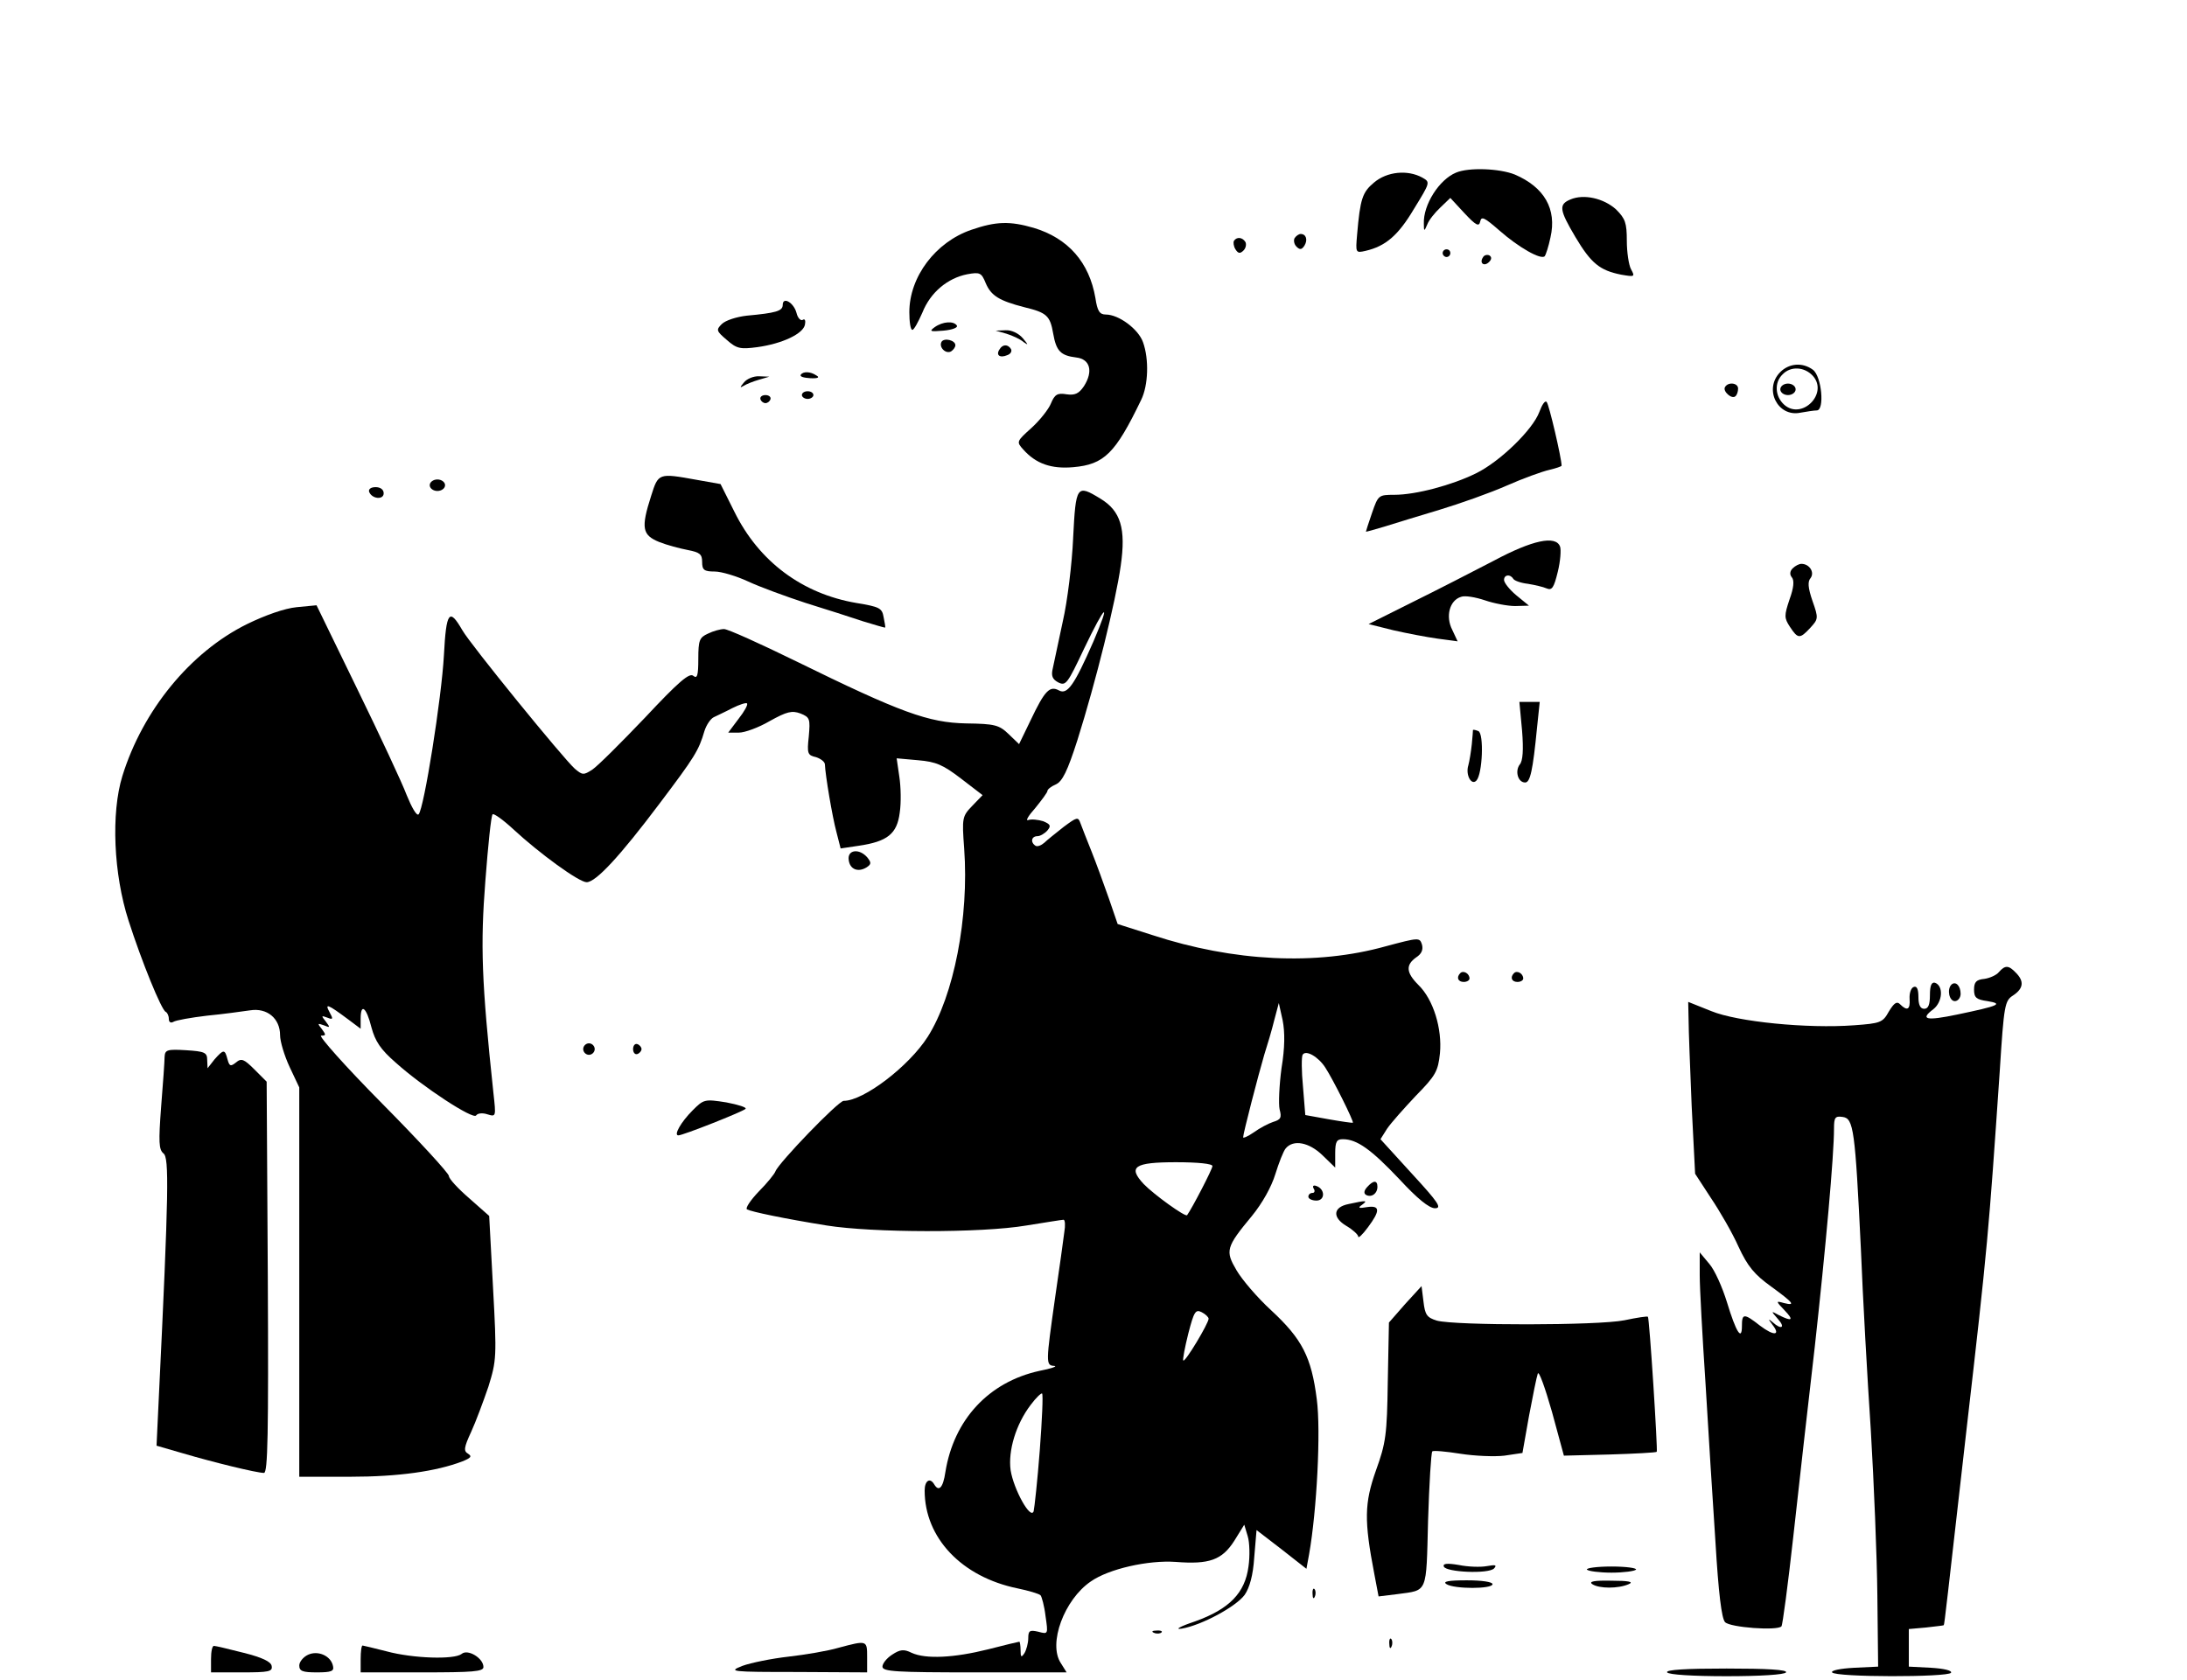 <?xml version="1.0" standalone="no"?>
<!DOCTYPE svg PUBLIC "-//W3C//DTD SVG 20010904//EN"
 "http://www.w3.org/TR/2001/REC-SVG-20010904/DTD/svg10.dtd">
<svg version="1.0" xmlns="http://www.w3.org/2000/svg"
 width="570pt" height="438pt" viewBox="0 0 570 438"
 preserveAspectRatio="xMidYMid meet">

<g transform="translate(0,438) scale(0.1,-0.1)"
fill="#000000" stroke="none">
<path d="M3795 3930 c-44 -18 -86 -84 -84 -133 0 -21 1 -21 9 -2 4 11 20 31
34 44 l26 25 37 -40 c30 -32 38 -36 41 -21 3 14 11 10 50 -24 50 -44 108 -77
118 -67 3 4 10 25 15 49 17 74 -16 131 -93 164 -40 16 -120 19 -153 5z"/>
<path d="M3581 3904 c-30 -25 -36 -42 -44 -136 -4 -47 -4 -48 22 -42 52 12 85
40 126 109 43 70 43 70 22 82 -38 21 -92 16 -126 -13z"/>
<path d="M4093 3860 c-31 -13 -29 -27 13 -98 41 -69 64 -87 119 -98 35 -6 37
-6 26 14 -6 11 -11 45 -11 74 0 47 -4 58 -28 82 -32 29 -84 41 -119 26z"/>
<path d="M2532 3781 c-94 -32 -162 -123 -162 -215 0 -25 3 -46 8 -46 4 0 15
20 26 45 21 53 66 90 117 100 33 6 37 4 48 -23 14 -33 35 -46 101 -63 58 -14
67 -22 75 -69 8 -45 19 -57 60 -62 36 -4 45 -36 20 -75 -13 -19 -23 -24 -45
-21 -24 4 -31 0 -41 -24 -6 -15 -29 -44 -51 -64 -39 -35 -39 -36 -21 -56 33
-37 73 -51 130 -46 81 7 110 36 177 175 19 38 21 107 5 151 -12 34 -63 72 -97
72 -16 0 -22 9 -27 43 -16 93 -71 156 -161 183 -62 18 -98 17 -162 -5z"/>
<path d="M3374 3759 c-3 -6 -1 -16 5 -22 9 -9 14 -8 21 3 9 15 4 30 -10 30 -5
0 -12 -5 -16 -11z"/>
<path d="M3216 3752 c-2 -4 -1 -14 4 -22 7 -11 12 -12 21 -3 6 6 8 16 5 22 -8
13 -23 14 -30 3z"/>
<path d="M3760 3720 c0 -5 5 -10 10 -10 6 0 10 5 10 10 0 6 -4 10 -10 10 -5 0
-10 -4 -10 -10z"/>
<path d="M3865 3709 c-10 -15 3 -25 16 -12 7 7 7 13 1 17 -6 3 -14 1 -17 -5z"/>
<path d="M2040 3585 c0 -16 -18 -21 -94 -28 -26 -3 -55 -12 -65 -22 -15 -15
-14 -18 13 -41 26 -23 35 -25 80 -19 65 9 120 35 124 59 2 10 0 16 -6 12 -5
-3 -13 5 -16 18 -7 27 -36 44 -36 21z"/>
<path d="M2436 3527 c-15 -11 -12 -12 23 -9 23 2 38 8 35 13 -8 13 -37 11 -58
-4z"/>
<path d="M2623 3510 c16 -5 36 -14 45 -22 13 -9 12 -7 -2 10 -11 13 -30 22
-45 21 l-26 -1 28 -8z"/>
<path d="M2454 3489 c-8 -14 11 -33 25 -25 6 4 11 11 11 16 0 13 -29 20 -36 9z"/>
<path d="M2605 3469 c-10 -15 1 -23 20 -15 9 3 13 10 10 16 -8 13 -22 13 -30
-1z"/>
<path d="M4640 3410 c-44 -44 -7 -118 52 -106 17 3 36 6 43 6 21 0 13 89 -10
106 -27 20 -62 17 -85 -6z m85 -10 c41 -46 -29 -116 -75 -75 -24 22 -26 58 -4
79 21 22 57 20 79 -4z"/>
<path d="M4640 3365 c0 -8 9 -15 20 -15 11 0 20 7 20 15 0 8 -9 15 -20 15 -11
0 -20 -7 -20 -15z"/>
<path d="M2087 3403 c-3 -5 8 -8 25 -9 20 -1 25 2 16 7 -16 11 -35 11 -41 2z"/>
<path d="M1939 3383 c-11 -13 -11 -15 -1 -9 8 5 26 12 40 16 l27 8 -26 1 c-15
1 -33 -7 -40 -16z"/>
<path d="M4496 3371 c-7 -11 18 -33 27 -24 4 3 7 12 7 20 0 15 -26 18 -34 4z"/>
<path d="M2090 3350 c0 -5 7 -10 15 -10 8 0 15 5 15 10 0 6 -7 10 -15 10 -8 0
-15 -4 -15 -10z"/>
<path d="M1982 3339 c2 -6 8 -10 13 -10 5 0 11 4 13 10 2 6 -4 11 -13 11 -9 0
-15 -5 -13 -11z"/>
<path d="M4012 3306 c-17 -46 -102 -129 -165 -160 -63 -31 -157 -56 -213 -56
-41 0 -42 -1 -58 -47 -9 -26 -16 -48 -16 -49 0 -1 21 5 48 13 26 8 90 28 144
44 53 16 132 44 175 63 43 19 93 37 111 41 17 4 32 9 32 11 0 19 -33 161 -39
166 -4 5 -12 -7 -19 -26z"/>
<path d="M1697 3087 c-27 -84 -23 -102 21 -120 20 -8 54 -17 75 -21 31 -6 37
-11 37 -31 0 -21 5 -25 33 -25 17 0 57 -12 87 -26 30 -14 98 -39 150 -56 52
-16 120 -38 150 -48 30 -9 56 -17 57 -16 1 0 -1 13 -4 27 -4 24 -11 27 -71 37
-141 24 -254 108 -318 238 l-36 72 -62 11 c-100 18 -100 18 -119 -42z"/>
<path d="M1120 3115 c0 -8 9 -15 20 -15 11 0 20 7 20 15 0 8 -9 15 -20 15 -11
0 -20 -7 -20 -15z"/>
<path d="M962 3098 c7 -19 38 -22 38 -4 0 10 -9 16 -21 16 -12 0 -19 -5 -17
-12z"/>
<path d="M2797 2978 c-3 -68 -15 -166 -27 -218 -11 -52 -23 -107 -26 -122 -5
-20 -1 -29 14 -37 20 -10 24 -4 68 89 55 115 71 128 24 18 -50 -114 -68 -140
-90 -128 -24 13 -37 0 -74 -78 l-30 -62 -27 26 c-25 24 -36 27 -111 28 -98 2
-170 28 -443 162 -94 46 -178 84 -188 84 -9 0 -28 -5 -42 -12 -22 -10 -25 -17
-25 -66 0 -44 -3 -52 -13 -44 -10 9 -39 -16 -126 -109 -63 -66 -124 -127 -138
-136 -22 -14 -25 -14 -45 3 -31 28 -272 324 -293 361 -34 59 -42 49 -48 -65
-6 -111 -52 -401 -66 -415 -5 -5 -18 18 -31 50 -12 32 -70 156 -129 277 l-106
218 -52 -5 c-31 -3 -82 -21 -129 -44 -148 -73 -272 -225 -325 -396 -30 -97
-23 -256 16 -377 34 -106 86 -234 97 -238 4 -2 8 -10 8 -18 0 -9 5 -12 12 -8
6 4 45 11 87 16 42 4 92 11 113 14 44 7 78 -21 78 -65 0 -16 11 -53 25 -83
l25 -53 0 -507 0 -508 133 0 c125 0 224 14 292 40 22 9 26 13 15 20 -12 7 -11
16 8 57 12 26 32 80 45 118 21 68 22 77 12 258 l-10 187 -52 46 c-29 25 -53
51 -53 58 0 7 -78 92 -174 189 -96 97 -167 177 -159 177 13 0 13 2 2 17 -12
15 -12 16 5 10 17 -7 17 -6 5 10 -12 15 -12 16 4 10 15 -6 16 -4 6 14 -13 24
-6 22 49 -19 l32 -24 0 26 c0 42 15 30 28 -22 10 -37 24 -58 63 -92 71 -64
203 -150 210 -138 4 6 17 7 29 3 23 -7 23 -7 16 56 -31 291 -34 385 -21 552 7
92 15 171 19 174 3 3 27 -14 54 -39 68 -63 171 -138 191 -138 24 0 87 68 190
205 92 122 102 138 117 189 5 16 16 32 24 36 8 4 30 14 49 24 18 9 36 15 38
12 3 -3 -7 -21 -22 -40 l-27 -36 28 0 c15 0 51 13 80 30 45 25 58 28 80 20 25
-10 26 -14 22 -60 -5 -45 -3 -49 19 -54 12 -4 23 -12 23 -19 1 -27 19 -135 30
-176 l11 -43 47 7 c75 11 100 31 107 86 4 26 3 68 -1 94 l-7 48 56 -5 c47 -4
65 -12 112 -48 l56 -43 -27 -28 c-26 -27 -27 -31 -21 -111 13 -180 -27 -384
-95 -491 -49 -77 -167 -167 -219 -167 -14 0 -170 -162 -178 -184 -2 -6 -21
-30 -43 -52 -22 -23 -36 -44 -31 -47 11 -6 96 -24 208 -42 119 -19 402 -20
520 0 50 8 93 15 97 15 4 0 5 -15 2 -32 -2 -18 -13 -95 -24 -171 -24 -170 -25
-177 -2 -178 9 -1 -8 -7 -39 -13 -132 -29 -223 -127 -245 -264 -6 -41 -17 -52
-29 -32 -11 19 -25 10 -25 -16 0 -123 96 -225 242 -255 29 -6 56 -14 60 -18 3
-3 10 -28 13 -54 7 -48 7 -48 -19 -41 -22 5 -26 3 -26 -17 0 -13 -5 -31 -10
-39 -8 -12 -10 -11 -10 8 0 12 -2 22 -3 22 -2 0 -39 -9 -82 -20 -88 -22 -162
-26 -199 -9 -20 10 -30 9 -51 -5 -14 -9 -25 -23 -25 -31 0 -13 35 -15 240 -15
l240 0 -15 24 c-34 51 9 166 78 213 47 33 150 56 221 51 88 -7 121 5 153 55
l26 42 9 -30 c5 -16 6 -52 2 -79 -9 -69 -50 -111 -139 -143 -39 -13 -55 -22
-35 -19 52 9 141 57 164 88 13 19 22 51 25 98 l6 71 65 -50 65 -51 7 38 c20
113 31 321 20 404 -14 110 -38 157 -119 232 -36 33 -76 80 -90 104 -30 51 -28
60 40 142 27 33 51 76 61 109 9 29 21 60 27 67 20 24 61 16 96 -18 l33 -32 0
37 c0 31 4 37 20 37 37 0 74 -27 147 -104 47 -51 78 -76 93 -76 19 0 9 15 -60
90 l-82 90 17 27 c10 15 44 53 75 86 52 53 58 64 63 111 6 64 -17 140 -56 178
-32 32 -34 52 -6 72 14 9 19 20 15 34 -6 18 -8 18 -94 -5 -182 -51 -397 -40
-608 29 l-91 29 -23 67 c-13 37 -33 92 -45 122 -12 30 -25 63 -29 74 -6 17 -9
16 -44 -10 -20 -16 -43 -34 -50 -41 -8 -7 -18 -11 -23 -8 -14 9 -11 25 5 25 7
0 19 7 26 15 10 12 8 16 -11 24 -13 4 -31 6 -39 3 -8 -3 0 11 18 31 17 21 32
41 32 45 0 4 10 12 22 17 17 8 30 34 56 115 48 152 100 362 113 455 14 97 0
143 -53 175 -62 38 -64 34 -71 -102z m543 -1383 c-6 -45 -8 -93 -5 -107 6 -22
3 -27 -17 -33 -12 -4 -35 -16 -50 -27 -16 -11 -28 -16 -28 -13 0 10 40 164 55
215 8 25 20 65 26 90 l12 45 10 -45 c6 -31 6 -71 -3 -125z m114 2 c21 -32 75
-141 72 -144 -1 -1 -29 3 -63 9 l-61 11 -6 74 c-4 40 -4 78 -1 83 8 14 41 -5
59 -33z m-294 -257 c0 -8 -53 -110 -66 -128 -4 -6 -87 54 -113 81 -42 45 -25
57 84 57 58 0 95 -4 95 -10z m-10 -398 c0 -12 -61 -114 -66 -109 -2 2 4 34 13
70 15 58 19 64 35 56 10 -5 18 -13 18 -17z m-440 -343 c-6 -79 -14 -151 -16
-159 -8 -23 -52 57 -60 107 -7 51 14 120 52 170 14 19 28 32 30 30 3 -2 0 -69
-6 -148z"/>
<path d="M3893 2918 c-54 -28 -149 -77 -212 -108 l-114 -57 64 -16 c35 -8 87
-18 116 -22 l52 -7 -14 30 c-18 35 -7 77 23 86 10 4 38 -1 62 -9 23 -8 59 -15
79 -15 l36 1 -33 27 c-18 15 -32 33 -32 40 0 14 16 16 24 3 3 -5 20 -11 38
-13 18 -3 40 -8 49 -12 14 -6 19 2 29 43 7 28 9 58 6 66 -11 30 -72 17 -173
-37z"/>
<path d="M4672 2898 c-7 -7 -8 -16 -2 -23 7 -8 5 -28 -6 -58 -14 -42 -14 -48
1 -71 21 -32 26 -32 53 -3 21 23 22 25 6 70 -12 35 -13 51 -5 60 11 15 -3 37
-24 37 -6 0 -16 -5 -23 -12z"/>
<path d="M3967 2475 c4 -50 2 -79 -6 -88 -13 -17 -5 -47 14 -47 13 0 20 30 31
143 l7 67 -26 0 -27 0 7 -75z"/>
<path d="M3839 2477 c0 -1 -1 -18 -3 -37 -2 -19 -6 -44 -9 -55 -8 -25 8 -54
21 -40 16 17 20 123 5 129 -7 3 -13 4 -14 3z"/>
<path d="M2212 2138 c3 -25 25 -33 47 -19 12 8 12 12 2 25 -21 25 -53 21 -49
-6z"/>
<path d="M5210 1846 c-6 -8 -24 -16 -38 -18 -21 -2 -27 -8 -27 -28 0 -21 6
-26 35 -30 42 -7 31 -12 -79 -35 -81 -17 -98 -13 -62 14 24 19 27 61 4 69 -9
2 -13 -8 -13 -32 0 -25 -4 -36 -15 -36 -10 0 -15 10 -15 31 0 20 -4 29 -12 26
-7 -2 -12 -16 -11 -31 2 -28 -6 -33 -25 -14 -8 8 -15 4 -29 -19 -16 -29 -22
-31 -91 -36 -121 -9 -304 9 -372 37 l-60 24 1 -47 c0 -25 4 -126 8 -224 l9
-177 41 -63 c23 -34 56 -91 72 -127 24 -52 42 -73 85 -104 59 -43 65 -51 33
-43 -21 6 -21 5 2 -19 25 -26 20 -30 -14 -13 -22 12 -22 12 -3 -10 20 -22 9
-29 -14 -8 -12 10 -12 9 -1 -6 23 -29 5 -31 -32 -3 -42 33 -47 32 -47 -1 0
-40 -15 -17 -39 62 -12 39 -32 84 -46 100 l-25 30 0 -60 c0 -33 7 -159 15
-280 7 -121 19 -308 26 -415 8 -134 16 -199 25 -209 13 -14 136 -23 147 -11 3
3 17 109 31 235 14 127 39 349 56 495 28 254 50 497 50 568 0 29 3 33 23 30
28 -4 32 -33 47 -343 5 -126 17 -340 26 -475 8 -135 16 -328 17 -430 l2 -185
-63 -3 c-36 -2 -60 -7 -57 -12 8 -13 302 -13 310 -1 3 6 -19 11 -52 13 l-58 3
0 49 0 49 45 4 c25 3 45 5 46 6 2 2 8 59 59 507 56 486 58 515 87 938 11 173
13 183 35 197 27 18 29 37 7 59 -19 20 -28 20 -44 2z"/>
<path d="M3806 1843 c-11 -11 -6 -23 9 -23 8 0 15 4 15 9 0 13 -16 22 -24 14z"/>
<path d="M3946 1843 c-11 -11 -6 -23 9 -23 8 0 15 4 15 9 0 13 -16 22 -24 14z"/>
<path d="M5086 1813 c-12 -12 -6 -43 9 -43 8 0 15 9 15 19 0 21 -13 34 -24 24z"/>
<path d="M1520 1645 c0 -8 7 -15 15 -15 8 0 15 7 15 15 0 8 -7 15 -15 15 -8 0
-15 -7 -15 -15z"/>
<path d="M1650 1645 c0 -9 5 -15 11 -13 6 2 11 8 11 13 0 5 -5 11 -11 13 -6 2
-11 -4 -11 -13z"/>
<path d="M429 1625 c0 -11 -4 -69 -9 -130 -7 -93 -6 -112 6 -122 15 -11 14
-97 -12 -635 l-6 -127 69 -20 c78 -23 192 -51 211 -51 10 0 12 101 10 510 l-3
510 -32 32 c-27 27 -34 30 -48 18 -14 -11 -17 -10 -22 8 -7 27 -10 27 -34 0
l-18 -23 -1 22 c0 19 -7 22 -55 25 -49 3 -55 1 -56 -17z"/>
<path d="M1805 1485 c-30 -30 -50 -65 -37 -65 12 0 166 61 175 69 4 4 -19 11
-50 17 -57 9 -59 8 -88 -21z"/>
<path d="M3563 1285 c-8 -9 -9 -16 -3 -20 14 -8 30 3 30 21 0 18 -11 17 -27
-1z"/>
<path d="M3424 1281 c4 -6 2 -11 -3 -11 -6 0 -11 -4 -11 -10 0 -5 9 -10 21
-10 23 0 23 30 0 38 -8 3 -11 0 -7 -7z"/>
<path d="M3515 1241 c-41 -8 -43 -35 -6 -57 17 -10 31 -23 31 -28 0 -5 11 5
25 24 33 44 32 58 -2 53 -22 -4 -25 -2 -13 6 16 12 11 12 -35 2z"/>
<path d="M3662 980 l-42 -48 -3 -154 c-2 -139 -5 -160 -31 -232 -30 -85 -31
-130 -4 -270 l11 -58 49 6 c80 11 75 -1 80 192 3 96 8 177 11 180 2 3 35 0 73
-6 38 -6 90 -8 115 -5 l47 7 17 96 c10 53 20 103 23 111 3 8 19 -37 37 -100
l31 -114 119 3 c66 2 121 5 123 7 3 3 -19 348 -23 352 -1 2 -28 -2 -61 -9 -68
-14 -442 -14 -489 -1 -26 8 -31 15 -35 50 l-5 40 -43 -47z"/>
<path d="M3763 296 c5 -15 117 -20 131 -5 8 9 4 10 -19 6 -16 -3 -49 -2 -73 3
-30 5 -42 4 -39 -4z"/>
<path d="M4136 288 c3 -4 32 -8 64 -8 32 0 61 4 64 8 2 4 -26 8 -64 8 -38 0
-66 -4 -64 -8z"/>
<path d="M3770 250 c20 -13 120 -13 120 0 0 6 -29 10 -67 10 -48 0 -64 -3 -53
-10z"/>
<path d="M4150 250 c18 -12 68 -12 95 0 14 6 0 9 -45 9 -45 1 -60 -2 -50 -9z"/>
<path d="M3421 224 c0 -11 3 -14 6 -6 3 7 2 16 -1 19 -3 4 -6 -2 -5 -13z"/>
<path d="M3008 123 c7 -3 16 -2 19 1 4 3 -2 6 -13 5 -11 0 -14 -3 -6 -6z"/>
<path d="M3621 94 c0 -11 3 -14 6 -6 3 7 2 16 -1 19 -3 4 -6 -2 -5 -13z"/>
<path d="M2185 84 c-27 -8 -86 -18 -130 -23 -44 -5 -98 -16 -120 -24 -38 -15
-32 -16 143 -16 l182 -1 0 40 c0 44 0 44 -75 24z"/>
<path d="M550 55 l0 -35 81 0 c70 0 80 2 77 17 -2 11 -25 22 -73 34 -39 10
-73 18 -77 18 -5 1 -8 -15 -8 -34z"/>
<path d="M940 55 l0 -35 160 0 c133 0 160 2 160 14 0 23 -41 48 -57 34 -19
-15 -126 -12 -196 7 -32 8 -60 15 -62 15 -3 0 -5 -16 -5 -35z"/>
<path d="M803 66 c-13 -6 -23 -19 -23 -28 0 -15 9 -18 46 -18 37 0 45 3 42 16
-5 27 -39 42 -65 30z"/>
<path d="M4345 20 c4 -6 67 -10 155 -10 88 0 151 4 155 10 4 7 -50 10 -155 10
-105 0 -159 -3 -155 -10z"/>
</g>
</svg>
